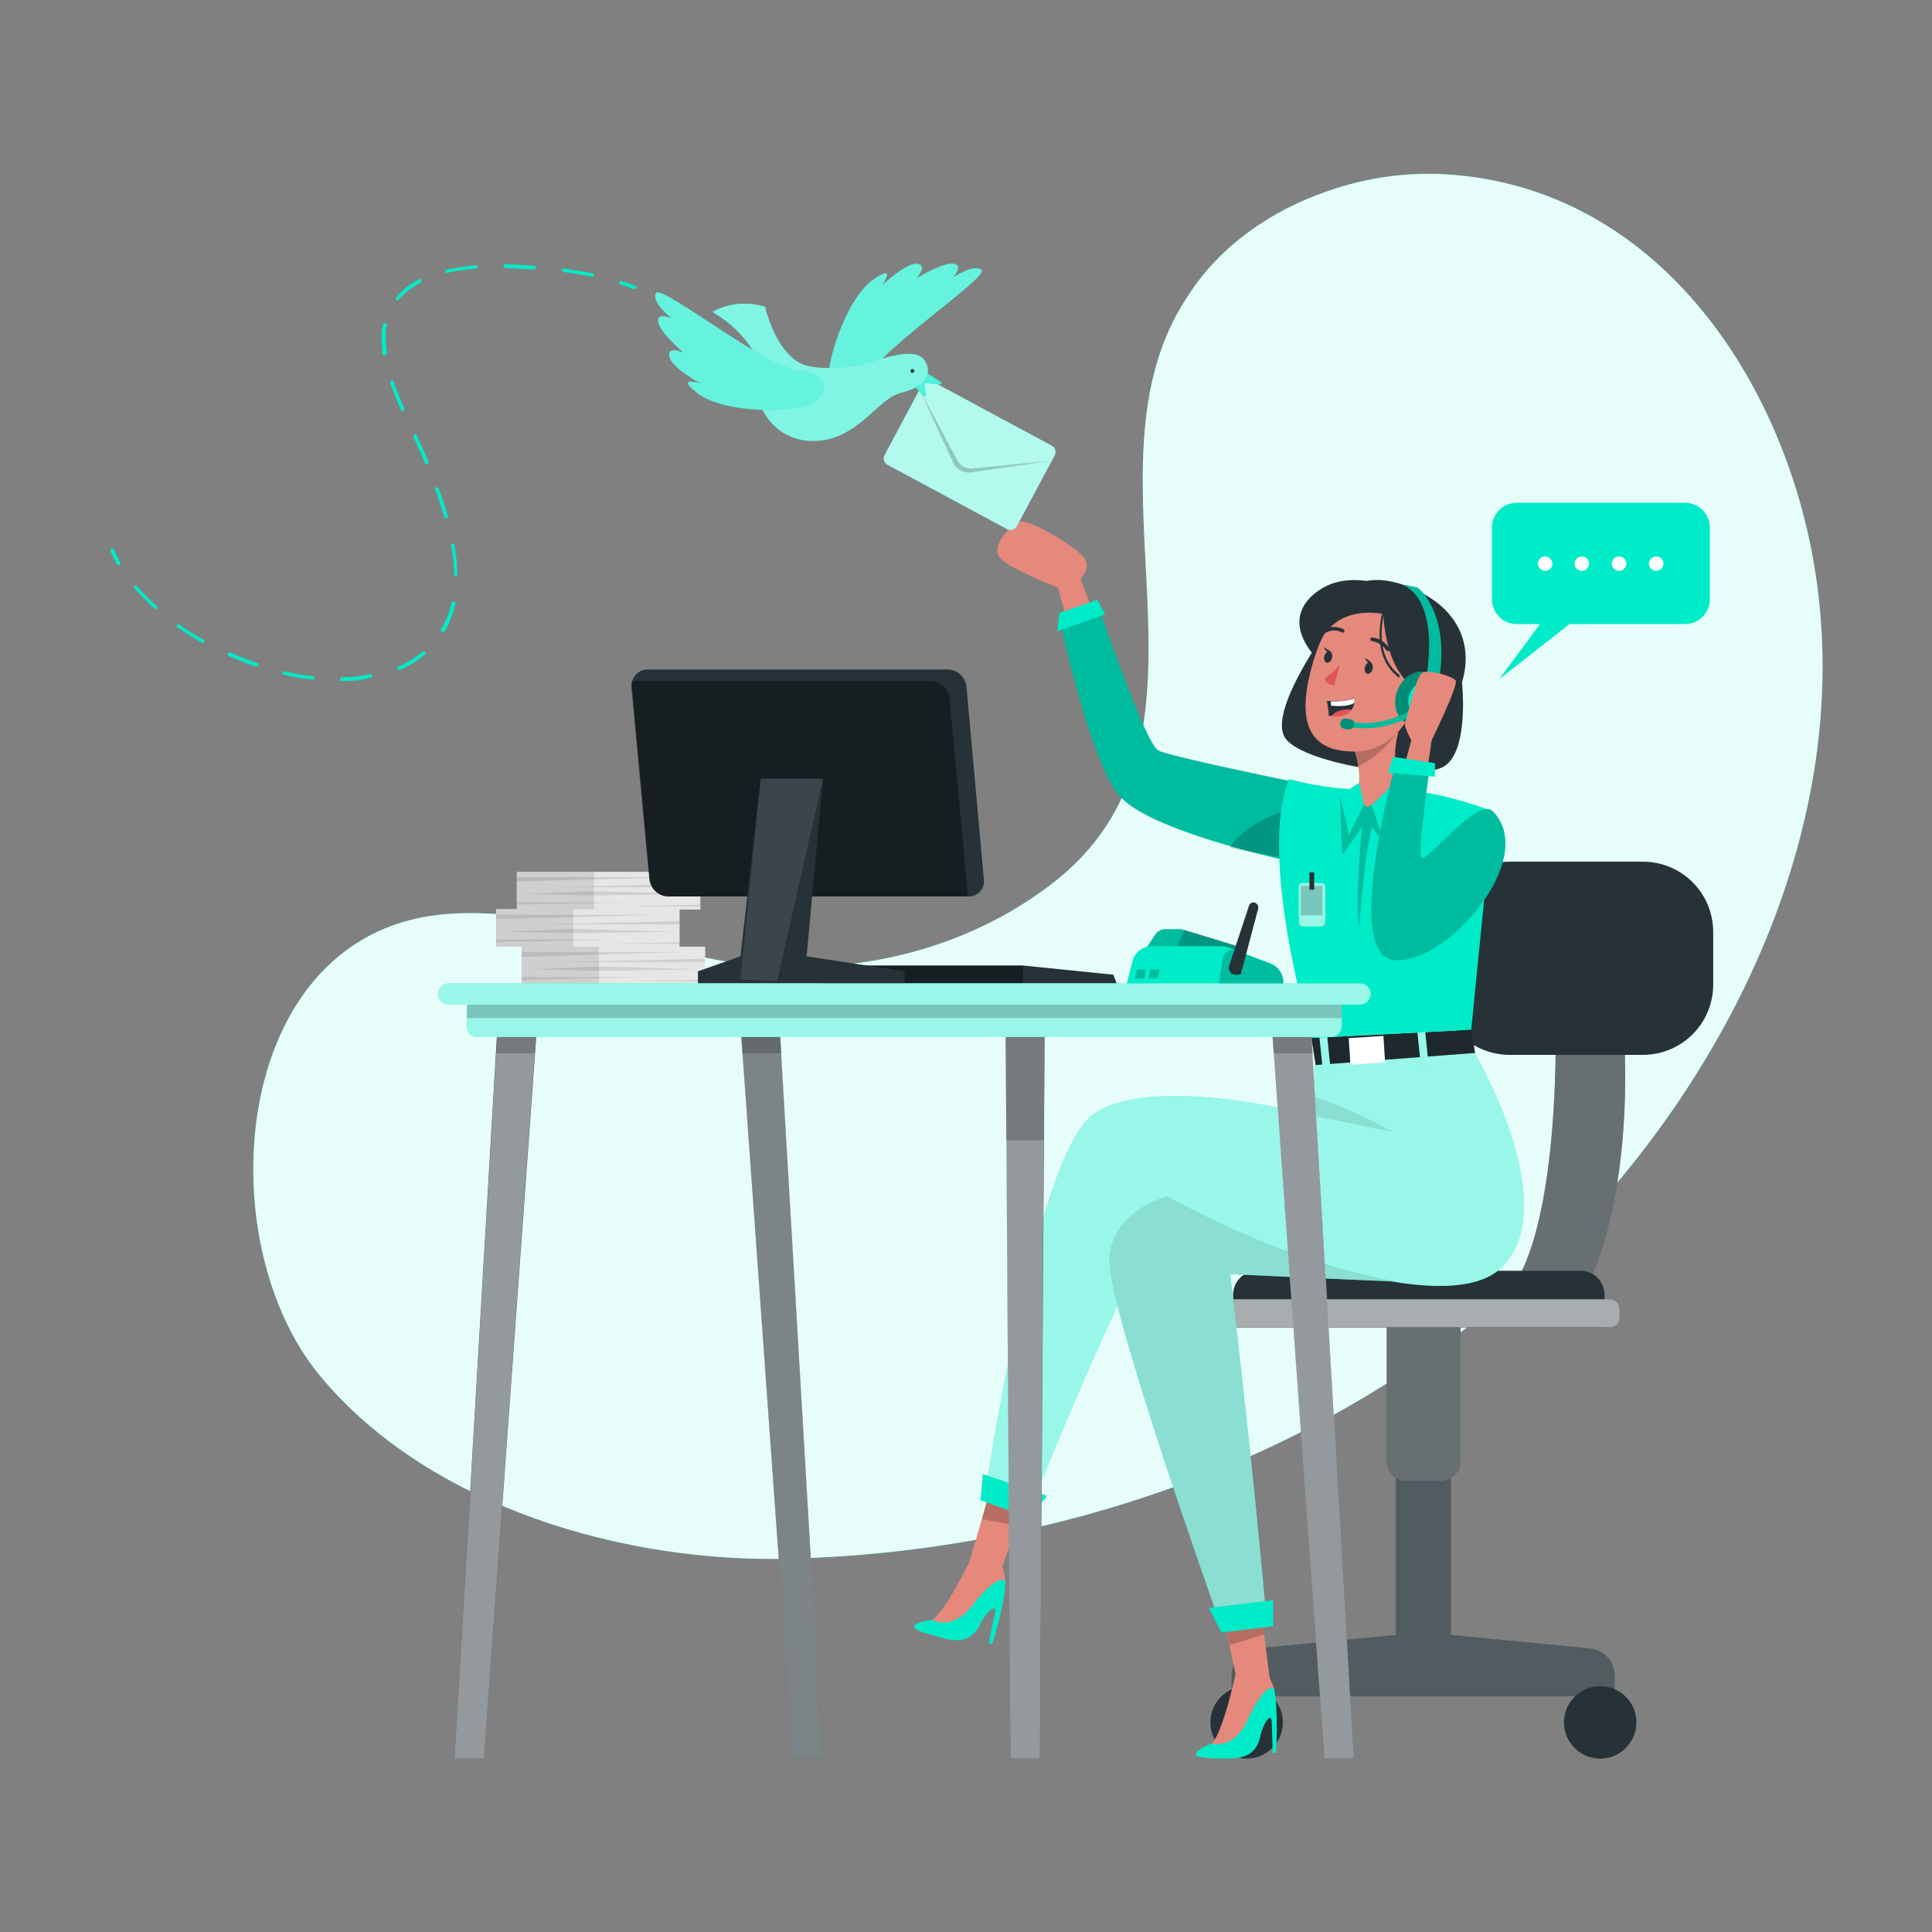 <svg version="1.1" id="prefix__Layer_1" xmlns="http://www.w3.org/2000/svg" x="0" y="0" viewBox="0 0 400 400" xml:space="preserve"><rect x="0" y="0" width="400" height="400" fill="#808080" stroke="none"/><style>.prefix__st0{fill:#00ebc7}.prefix__st2{fill:#263238}.prefix__st4,.prefix__st5{opacity:.3;fill:#fff;enable-background:new}.prefix__st5{opacity:.6}.prefix__st6{fill:#e4897b}.prefix__st7,.prefix__st8{opacity:.2;enable-background:new}.prefix__st8{opacity:.1}.prefix__st9{fill:#fff}.prefix__st10{fill:#de5753}.prefix__st11,.prefix__st14,.prefix__st15{opacity:.4;enable-background:new}.prefix__st14,.prefix__st15{fill:#fff}.prefix__st15{opacity:.5}</style><g id="prefix__freepik--background-simple--inject-53"><path class="prefix__st0" d="M274.8 39.6c7.9-2.8 16.3-4 24.7-3.5 41.6 2.6 67.7 39.1 75.4 77.1 11.1 55.2-17 111.8-56.5 149.1l-3.9 3.6c-41.1 36.5-96.1 55.3-150.6 56.8-34.3 1-75-10.6-97.6-37.8-23.7-28.5-18.4-92.7 26.7-95.7 18.4-1.2 35.5 5.4 53.2 9.1 24.5 5.1 51.2.2 71.3-15.1 40-30.3 4-85.7 28.5-122 6.5-10.2 17.1-17.6 28.8-21.6z"/><path d="M274.8 39.6c7.9-2.8 16.3-4 24.7-3.5 41.6 2.6 67.7 39.1 75.4 77.1 11.1 55.2-17 111.8-56.5 149.1l-3.9 3.6c-41.1 36.5-96.1 55.3-150.6 56.8-34.3 1-75-10.6-97.6-37.8-23.7-28.5-18.4-92.7 26.7-95.7 18.4-1.2 35.5 5.4 53.2 9.1 24.5 5.1 51.2.2 71.3-15.1 40-30.3 4-85.7 28.5-122 6.5-10.2 17.1-17.6 28.8-21.6z" opacity=".9" fill="#fff"/></g><g id="prefix__freepik--Chair--inject-53"><path class="prefix__st2" d="M329.2 341.3l-28.8-2.8V298H289v40.5l-28.9 2.8c-2.9.3-5.1 2.7-5.1 5.6v4.3h79.3v-4.3c0-2.9-2.2-5.3-5.1-5.6z"/><path d="M329.2 341.3l-28.8-2.8V298H289v40.5l-28.9 2.8c-2.9.3-5.1 2.7-5.1 5.6v4.3h79.3v-4.3c0-2.9-2.2-5.3-5.1-5.6z" opacity=".2" fill="#fff"/><circle class="prefix__st2" cx="258.1" cy="356.6" r="7.5"/><circle class="prefix__st2" cx="331.3" cy="356.6" r="7.5"/><path class="prefix__st2" d="M287 270.6h15.4v31.9c0 2.3-1.8 4.1-4.1 4.1h-7.1c-2.3 0-4.1-1.8-4.1-4.1v-31.9h-.1z"/><path class="prefix__st4" d="M287 270.6h15.4v31.9c0 2.3-1.8 4.1-4.1 4.1h-7.1c-2.3 0-4.1-1.8-4.1-4.1v-31.9h-.1z"/><path class="prefix__st2" d="M322 207.3s2.2 54-12.9 63.3h17.2s13.3-18.4 9.5-63.3H322z"/><path class="prefix__st4" d="M322 207.3s2.2 54-12.9 63.3h17.2s13.3-18.4 9.5-63.3H322z"/><path class="prefix__st2" d="M332.2 274.8h-76.9v-6.7c0-2.8 2.2-5 5-5h66.9c2.8 0 5 2.2 5 5v6.7z"/><path class="prefix__st2" d="M333.4 274.8H254c-1.1 0-2-.9-2-2V271c0-1.1.9-2 2-2h79.3c1.1 0 2 .9 2 2v1.8c.1 1.1-.8 2-1.9 2z"/><path class="prefix__st5" d="M333.4 274.8H254c-1.1 0-2-.9-2-2V271c0-1.1.9-2 2-2h79.3c1.1 0 2 .9 2 2v1.8c.1 1.1-.8 2-1.9 2z"/><path class="prefix__st2" d="M312.6 178.4h27.5c8.1 0 14.6 6.5 14.6 14.6v10.8c0 8.1-6.5 14.6-14.6 14.6h-27.5c-8.1 0-14.6-6.5-14.6-14.6V193c0-8.1 6.5-14.6 14.6-14.6z"/></g><g id="prefix__freepik--Character--inject-53"><path class="prefix__st6" d="M229.2 134.3l-5.5-14.5s2.4-2.2.7-4.4-11.7-8.4-13.6-7.3-5.9 5.2-3.7 7.5 12 6.1 12 6.1l4.9 19 5.2-6.4z"/><path class="prefix__st0" d="M267.5 161.8s-25-5.1-27.7-6.4-12.7-30.7-12.7-30.7l-7.7 3.6s6.2 29.5 12.5 36.6 33.4 13 33.4 13l2.2-16.1z"/><path class="prefix__st7" d="M265.3 177.9l-.5-.1c-1.4-.3-5.6-1.3-10.7-2.8-8.2-2.4-18.6-6-22.2-10.1-6.3-7-12.5-36.6-12.5-36.6l7.7-3.6s10 29.4 12.8 30.7 27.7 6.4 27.7 6.4l-2.3 16.1z"/><path class="prefix__st0" d="M227.2 124.2l1.6 3-9.9 3.5.4-3.8z"/><path class="prefix__st7" d="M265.5 177.5c-1.4-.2-5.7-.9-10.9-2 3-5.1 11.6-7.7 11.6-7.7l-.7 9.7z"/><path class="prefix__st2" d="M302.7 141.4s1.5 13.8-3.6 17.2-30.3-.6-33.2-6.1 7.9-20.7 7.9-20.7l28.9 9.6z"/><path class="prefix__st6" d="M200.7 323.4l6.6 1.6 3.3-9.1 3-8.3-7.5-3.2-2.8 10.1z"/><path class="prefix__st7" d="M203.3 314.5l7.3 1.4 3-8.3-7.5-3.2z"/><path class="prefix__st0" d="M203.9 309.7l9.1 3.4s24.3-60.8 29.3-61 55.9 23.2 68.7 10.2c12.8-13-5.7-44.3-5.7-44.3s-30.7-4.4-33 2.5c-.6 2-1 4.1-1.3 6.2-.4 2.1-.6 3.9-.6 3.9-1-.2-31.8-8.2-43.9 0-12.3 8.4-22.6 79.1-22.6 79.1z"/><path class="prefix__st5" d="M203.9 309.7l9.1 3.4s24.3-60.8 29.3-61 55.9 23.2 68.7 10.2c12.8-13-5.7-44.3-5.7-44.3s-30.7-4.4-33 2.5c-.6 2-1 4.1-1.3 6.2-.4 2.1-.6 3.9-.6 3.9-1-.2-31.8-8.2-43.9 0-12.3 8.4-22.6 79.1-22.6 79.1z"/><path class="prefix__st6" d="M256.4 349.3l6.5-1.6-1.2-9.5-1.2-8.6-8.1.8 2.1 10z"/><path class="prefix__st7" d="M254.6 340.6l7.1-2.2-1.2-8.7-8.1.7z"/><path class="prefix__st0" d="M216.8 309.7l-13.3-4.5-.5 5.4 10 3.6zM289 265.3s-2.1 0-34.3-1.5c0 0 4.8 40.2 7.4 70.4l-9.6 1.6s-23-64.5-22.8-74.8c.2-10.3 12-13.3 12-13.3s23 13.4 47.3 17.6z"/><path class="prefix__st5" d="M289 265.3s-2.1 0-34.3-1.5c0 0 4.8 40.2 7.4 70.4l-9.6 1.6s-23-64.5-22.8-74.8c.2-10.3 12-13.3 12-13.3s23 13.4 47.3 17.6z"/><path class="prefix__st8" d="M289 265.3s-2.1 0-34.3-1.5c0 0 4.8 40.2 7.4 70.4l-9.6 1.6s-23-64.5-22.8-74.8c.2-10.3 12-13.3 12-13.3s23 13.4 47.3 17.6z"/><path class="prefix__st0" d="M263.6 331.3l-13.3 1.6 2.6 5.1 10.7-1.3z"/><path class="prefix__st8" d="M270.5 230.7l18 3.7s-9.9-5.5-17.4-7.6c-.4 2.1-.6 3.9-.6 3.9z"/><path class="prefix__st2" d="M304.6 213.2l.8 4.8-33 2.5-.9-5.6z"/><path class="prefix__st7" d="M304.6 213.2l.8 4.8-33 2.5-.9-5.6z"/><path transform="rotate(-5.871 294.51 216.913)" class="prefix__st0" d="M293.8 212.8h1.6v8.4h-1.6z"/><path transform="rotate(-3.678 282.977 217.39) scale(1)" class="prefix__st9" d="M279.4 214.7h7.2v5.5h-7.2z"/><path transform="rotate(-5.871 274.268 217.786)" class="prefix__st0" d="M273.5 213.7h1.6v8.4h-1.6z"/><path transform="rotate(-5.871 294.51 216.913)" class="prefix__st5" d="M293.8 212.8h1.6v8.4h-1.6z"/><path transform="rotate(-5.871 274.268 217.786)" class="prefix__st5" d="M273.5 213.7h1.6v8.4h-1.6z"/><path class="prefix__st0" d="M266.9 161.3c6.2 1.7 12.6 2.4 19 2.1 10.6-.5 23.2 4.6 23.2 4.6l-4.5 45.2-33.1 1.7c-.1 0-11.2-37.8-4.6-53.6z"/><path class="prefix__st2" d="M272.2 135.8s1.9-21.9 20.2-14c23 10 4.7 36.7-6.5 31.3s-13.7-17.3-13.7-17.3z"/><path class="prefix__st7" d="M277.4 164.6l.5 12.4 4.1-5.8s-1.5 13.7-.6 21.2c0 0 .8-13.4 2.6-21.2l4.4 5.8 6.3-12.3s-10.2-3.6-17.3-.1z"/><path class="prefix__st6" d="M283 167l9.5-2.7c-5.9-4-2.9-13-2.9-13l-9.4 3.3c.4 1.3.8 2.6 1 4 1 5.9-1.7 6.3-1.7 6.3l3.5 2.1z"/><path class="prefix__st7" d="M280.2 154.6c.4 1.3.8 2.6 1 4 4.5-1.8 8.4-7.3 8.4-7.3l-9.4 3.3z"/><path class="prefix__st6" d="M286.4 126.4c-8.3-1.8-12 2-14.5 10.5-3.1 10.6-2.4 18.7 8.5 18.7 14.8 0 19.8-26.1 6-29.2z"/><path class="prefix__st10" d="M277.4 137.6c-.9 1.1-2 2.1-3.2 2.9.3.8 1.1 1.4 2 1.4l1.2-4.3z"/><path class="prefix__st2" d="M282.6 138.1c-.2.7.1 1.3.5 1.4s1-.4 1.1-1-.1-1.3-.5-1.4-.9.3-1.1 1z"/><path class="prefix__st2" d="M283.9 137.1l-1.3-.9s.4 1.4 1.3.9zM274.2 135.8c-.2.7.1 1.3.5 1.4s1-.4 1.1-1-.1-1.3-.5-1.4-.9.4-1.1 1z"/><path class="prefix__st2" d="M275.5 134.9l-1.4-.9s.5 1.4 1.4.9zM287.3 134.8c-.1 0-.3-.1-.3-.2-.7-1-1.8-1.7-3-1.9-.2 0-.3-.2-.3-.4s.2-.3.4-.3c1.5.1 2.8 1 3.6 2.3.1.2 0 .4-.2.5h-.2zM278 131c-.1 0-.1 0-.2-.1-1-.5-2.2-.5-3.1 0-.2.1-.4 0-.5-.2-.1-.2 0-.4.2-.5 1.2-.6 2.6-.5 3.8.1.2.1.2.3.1.5-.1.1-.2.2-.3.2z"/><path class="prefix__st2" d="M292.4 142.5s-2.4-7.7-.6-12.9c0 0-15-10.4-19.5 6.2 0 0 1.7-15.2 16.1-12.4s9.7 23.8.9 28.4c-.1 0 4.5-4.5 3.1-9.3z"/><path class="prefix__st6" d="M290.6 144c.6-2 2.7-3.1 4.7-2.5 2.5.9 2.6 6.4-4.1 6.3-1-.1-1.3-1.1-.6-3.8z"/><path class="prefix__st2" d="M274.7 145.1c.2 1 .4 2.1.4 3.1h.5c2.5.2 3.7-.5 4.3-1.4.3-.4.5-.9.5-1.4v-.9c-1.6.6-3.3.8-5 .6-.4.1-.7 0-.7 0z"/><path class="prefix__st9" d="M275.5 145.2l.1.9c2.3.2 4 0 4.8-.6v-.9c-1.5.5-3.2.7-4.9.6z"/><path class="prefix__st10" d="M275.6 148.3c2.5.2 3.7-.5 4.3-1.4-.9-.1-1.9 0-2.8.3-.5.2-1.1.6-1.5 1.1z"/><path class="prefix__st2" d="M286.4 127.1s.3 14.4 9 16.2-.8-18.6-.8-18.6-12.9-8.4-21.5-2.5-.9 13.6-.9 13.6 1.8-10.7 14.2-8.7z"/><path class="prefix__st2" d="M289.7 140.3c-.1 0-.1 0-.2-.1-6.2-4.8-3.1-14.1-3.1-14.2 0-.1.2-.2.3-.2.1 0 .2.2.1.3 0 .1-3 9 2.9 13.6.1.1.1.2 0 .3.1.3.1.3 0 .3z"/><path class="prefix__st0" d="M297.9 146.2c-1.1 2.9-3.9 4.6-6.3 3.7s-3.4-4-2.3-6.9 3.9-4.6 6.3-3.7 3.4 4 2.3 6.9z"/><path class="prefix__st11" d="M297.9 146.2c-1.1 2.9-3.9 4.6-6.3 3.7s-3.4-4-2.3-6.9 3.9-4.6 6.3-3.7 3.4 4 2.3 6.9z"/><path class="prefix__st0" d="M295.1 141.4s3.6-16.1-4.5-20.3c.9.1 1.8.3 2.7.5 1 .3 7.5 6.8 4.2 21.3l-2.4-1.5z"/><path class="prefix__st7" d="M295.1 141.4s3.6-16.1-4.5-20.3c.9.1 1.8.3 2.7.5 1 .3 7.5 6.8 4.2 21.3l-2.4-1.5z"/><path class="prefix__st0" d="M280.1 150.6l-.6-.1.2-1c4.4.7 8.9-.3 12.7-2.7l.6.8c-3.8 2.6-8.4 3.6-12.9 3z"/><path d="M280.1 150.6l-.6-.1.2-1c4.4.7 8.9-.3 12.7-2.7l.6.8c-3.8 2.6-8.4 3.6-12.9 3z" opacity=".2"/><path class="prefix__st0" d="M297.6 145.8c-.7 1.9-2.6 3-4.2 2.4s-2.3-2.6-1.5-4.6 2.6-3 4.2-2.4 2.2 2.7 1.5 4.6zM279.2 151l-.8-.1c-.6-.1-1-.6-.9-1.2.1-.6.6-1 1.2-.9l.8.1c.6.1 1 .6.9 1.2-.1.5-.6 1-1.2.9z"/><path class="prefix__st11" d="M279.2 151l-.8-.1c-.6-.1-1-.6-.9-1.2.1-.6.6-1 1.2-.9l.8.1c.6.1 1 .6.9 1.2-.1.5-.6 1-1.2.9z"/><path class="prefix__st0" d="M290 160.8l-6 5.9 2.4 7.1 8.3-9.1zM281.4 162.1l1 4.4-3.1 6.4-1.9-8.3z"/><path class="prefix__st6" d="M288.7 165.9l3.5-12.6s-1.7-3.1-1.3-3.8 2.2-9.1 3.4-10.1 6.5.6 7.1 1.5-5 12.4-5 12.4l-2 13.7-5.7-1.1z"/><path class="prefix__st0" d="M309.1 168c9.5 9.7-9.5 31.7-20.4 30.8s.3-40.9.3-40.9l7 1.1s-2.5 17.3-1.7 18.6 11.7-12.8 14.8-9.6z"/><path class="prefix__st7" d="M309.1 168c9.5 9.7-9.5 31.7-20.4 30.8s.3-40.9.3-40.9l7 1.1s-2.5 17.3-1.7 18.6 11.7-12.8 14.8-9.6z"/><path class="prefix__st0" d="M288.4 156.7l-1 3.3 9.7.8V158z"/><path class="prefix__st5" d="M269.7 182.8h3.9c.4 0 .8.4.8.8v7.4c0 .4-.4.8-.8.8h-3.9c-.4 0-.8-.4-.8-.8v-7.4c0-.5.4-.8.8-.8z"/><path class="prefix__st7" d="M269.3 183.4h4.5v6.1h-4.5z"/><path class="prefix__st2" d="M271.1 180.6h1v3.6h-1z"/><path class="prefix__st0" d="M189.8 336.2c1-.5 2.1-.7 3.2-.8 0 0 3.8-2.2 7.6-10.9h4.2c1.5 0 2.8.9 3.3 2.3.1.2.1.4.1.6l-.3 3c-.6 3.4-1.4 6.7-2.5 10l-.7-.2 1.3-6.3c.4-2.1-1.8-.1-2.9 2.1s-2.6 4.4-7.3 3.3c-5.5-1.4-7.7-2.2-6-3.1z"/><path class="prefix__st6" d="M201.3 322.2s-5.3 11.1-8.3 13.2c0 0 4.1 2.4 8.3-3 5.5-7 6.8-5 6.8-5-.1-1.2-.3-2.4-.7-3.6-.7-2.3-6.1-1.6-6.1-1.6z"/><path class="prefix__st0" d="M248 362.5c.9-.7 1.8-1.2 2.9-1.5 0 0 3.2-3.1 4.8-12.4l4.1-1c1.4-.3 2.9.3 3.7 1.5.1.2.2.3.3.5.2 1 .3 2 .4 3 .2 3.4.2 6.8 0 10.3h-.7l-.2-6.4c-.1-2.2-1.8.4-2.3 2.7s-1.5 4.8-6.3 4.9c-5.8 0-8.1-.2-6.7-1.6z"/><path class="prefix__st6" d="M255.9 346.2s-2.5 12-5 14.8c0 0 4.5 1.4 7.4-4.9 3.7-8.1 5.5-6.5 5.5-6.5-.4-1.1-.9-2.3-1.5-3.3-1.4-2-6.4-.1-6.4-.1z"/></g><g id="prefix__freepik--speech-bubble--inject-53"><path class="prefix__st0" d="M314 104.1h34.9c2.8 0 5.1 2.3 5.1 5.1v14.9c0 2.8-2.3 5.1-5.1 5.1H314c-2.8 0-5.1-2.3-5.1-5.1v-14.9c0-2.8 2.3-5.1 5.1-5.1z"/><path class="prefix__st0" d="M321 126.3l-10.6 14.3 17-13.3z"/><path class="prefix__st9" d="M321.4 116.7c0 .8-.7 1.5-1.5 1.5s-1.5-.7-1.5-1.5.7-1.5 1.5-1.5 1.5.7 1.5 1.5zM329 116.7c0 .8-.7 1.5-1.5 1.5s-1.5-.7-1.5-1.5.7-1.5 1.5-1.5c.9 0 1.5.7 1.5 1.5zM336.7 116.7c0 .8-.7 1.5-1.5 1.5s-1.5-.7-1.5-1.5.7-1.5 1.5-1.5c.9 0 1.5.7 1.5 1.5zM344.4 116.7c0 .8-.7 1.5-1.5 1.5s-1.5-.7-1.5-1.5.7-1.5 1.5-1.5c.9 0 1.5.7 1.5 1.5z"/></g><g id="prefix__freepik--Bird--inject-53"><path class="prefix__st0" d="M192.9 78.9l24.9 13.4c.7.4.9 1.2.6 1.9l-7.9 14.8c-.4.7-1.2.9-1.9.6l-24.9-13.4c-.7-.4-.9-1.2-.6-1.9l7.9-14.8c.4-.7 1.2-1 1.9-.6z"/><path d="M192.9 78.9l24.9 13.4c.7.4.9 1.2.6 1.9l-7.9 14.8c-.4.7-1.2.9-1.9.6l-24.9-13.4c-.7-.4-.9-1.2-.6-1.9l7.9-14.8c.4-.7 1.2-1 1.9-.6z" opacity=".7" fill="#fff"/><path class="prefix__st7" d="M190.4 80.7l7.8 14.6c.6 1.1 1.8 1.8 3.1 1.7l16.2-1.6-16.5 2.4c-1.5.2-2.9-.6-3.6-1.9l-7-15.2z"/><path class="prefix__st0" d="M171.5 78c.3-5.6 4.4-16.8 9.4-20.2s1.7 1.3 1.7 1.3 4.8-4.6 7.2-4.5 0 3 0 3 5.1-3.2 7.5-3 0 2.9 0 2.9 4.2-3 5.9-1.6-21.9 17-24.5 23.3-7.5 4.4-7.2-1.2z"/><path class="prefix__st14" d="M171.5 78c.3-5.6 4.4-16.8 9.4-20.2s1.7 1.3 1.7 1.3 4.8-4.6 7.2-4.5 0 3 0 3 5.1-3.2 7.5-3 0 2.9 0 2.9 4.2-3 5.9-1.6-21.9 17-24.5 23.3-7.5 4.4-7.2-1.2z"/><path class="prefix__st0" d="M191.7 77.1l3.1 2c.1.1.2.2.1.4-.1.1-.1.1-.2.1l-3.3-.3.3 2.5c0 .2-.1.3-.2.3s-.2 0-.3-.1l-1.9-2.1 2.4-2.8z"/><path class="prefix__st4" d="M191.7 77.1l3.1 2c.1.1.2.2.1.4-.1.1-.1.1-.2.1l-3.3-.3.3 2.5c0 .2-.1.3-.2.3s-.2 0-.3-.1l-1.9-2.1 2.4-2.8z"/><path class="prefix__st0" d="M147.5 64.6s4.4-3 10.9-1.1c0 0 1.9 8.7 7.1 11.6 2.9 1.6 9.8 1.4 15.3-.3 6.6-2.1 9.8-2.1 10.9.3 1.2 2.5-.1 5-5.1 6.2s-9 9.9-18.1 10-13.9-9-11.6-17c-2.1-4-5.4-7.4-9.4-9.7z"/><path class="prefix__st15" d="M147.5 64.6s4.4-3 10.9-1.1c0 0 1.9 8.7 7.1 11.6 2.9 1.6 9.8 1.4 15.3-.3 6.6-2.1 9.8-2.1 10.9.3 1.2 2.5-.1 5-5.1 6.2s-9 9.9-18.1 10-13.9-9-11.6-17c-2.1-4-5.4-7.4-9.4-9.7z"/><path class="prefix__st2" d="M189.3 76.8c0 .2-.2.4-.4.4s-.4-.2-.4-.4.2-.4.4-.4.4.2.4.4z"/><path class="prefix__st0" d="M166.5 84.1c-5.4 1.5-17.3 1-22.1-2.7s.7-2 .7-2-5.9-3.1-6.5-5.5 2.9-.9 2.9-.9-4.6-3.9-5.2-6.2 2.8-.9 2.8-.9-4.2-3.1-3.3-5.2 22.9 15.6 29.8 16.1 6.3 5.9.9 7.3z"/><path class="prefix__st14" d="M166.5 84.1c-5.4 1.5-17.3 1-22.1-2.7s.7-2 .7-2-5.9-3.1-6.5-5.5 2.9-.9 2.9-.9-4.6-3.9-5.2-6.2 2.8-.9 2.8-.9-4.2-3.1-3.3-5.2 22.9 15.6 29.8 16.1 6.3 5.9.9 7.3z"/><path class="prefix__st0" d="M131.3 59.8h-.1c-.9-.3-1.9-.6-2.8-.9-.2-.1-.3-.3-.2-.5.1-.2.3-.3.5-.2 1 .3 1.9.6 2.9 1 .2.1.3.3.2.5-.2.1-.4.2-.5.1zM70.8 141c-.2 0-.4-.2-.4-.4s.2-.4.4-.4c2 0 4-.2 5.9-.6.2 0 .4.1.4.3 0 .2-.1.4-.3.4-1.9.5-3.9.7-6 .7zm-6-.3c-2-.2-4-.5-6-1-.2 0-.3-.2-.3-.4s.2-.3.4-.3c1.9.4 3.9.8 5.9 1 .2 0 .3.2.3.4.1.1 0 .3-.3.3zm17.8-2c-.1 0-.3-.1-.3-.2-.1-.2 0-.4.2-.5 1.8-.8 3.5-1.8 5-3.1.2-.1.4-.1.5.1.1.2.1.4 0 .5-1.6 1.3-3.3 2.4-5.2 3.2h-.2zm-29.5-.7H53c-1.9-.6-3.8-1.4-5.7-2.2-.2-.1-.2-.3-.1-.5s.3-.2.5-.2c1.8.8 3.7 1.5 5.6 2.2.2.1.3.3.2.5-.1.1-.2.2-.4.2zm-11-4.9h-.2c-1.8-1-3.5-2.1-5.2-3.2-.2-.1-.2-.4-.1-.5.1-.2.4-.2.5-.1 1.6 1.1 3.3 2.2 5.1 3.2.2.1.2.3.1.5.1.1-.1.2-.2.1zm49.5-2.3h-.2c-.2-.1-.2-.3-.1-.5.3-.5.6-1.1.9-1.7.6-1.2 1-2.5 1.3-3.8.1-.2.3-.3.5-.3.2.1.3.3.3.5-.3 1.4-.8 2.7-1.3 3.9l-.9 1.8c-.3.1-.5.2-.5.1zm-59.3-4.6c-.1 0-.2 0-.2-.1-1.5-1.3-2.9-2.8-4.3-4.3-.1-.1-.1-.4 0-.5.1-.1.4-.1.5 0 1.3 1.5 2.7 2.9 4.2 4.2.1.1.1.4 0 .5l-.2.2zm62.1-6.9c-.2 0-.4-.2-.4-.4 0-2-.2-4-.6-5.9 0-.2.1-.4.3-.4.2 0 .4.1.4.3.4 2 .5 4 .6 6.1.1.1-.1.3-.3.3zm-2-11.9c-.2 0-.3-.1-.4-.3-.5-1.8-1.1-3.6-1.9-5.7-.1-.2 0-.4.2-.5.2-.1.4 0 .5.2.8 2.1 1.4 4 1.9 5.7.1.2-.1.4-.2.5l-.1.1zm-4.1-11.3c-.1 0-.3-.1-.3-.2-.6-1.6-1.5-3.4-2.4-5.4v-.1c-.1-.2.1-.4.3-.5.2 0 .3 0 .4.2v.1c.9 2 1.8 3.8 2.4 5.4.1.2 0 .4-.2.5h-.2zm-5-11c-.2 0-.3-.1-.3-.2-.9-2.1-1.6-3.9-2.2-5.6-.1-.2 0-.4.2-.5.2-.1.4 0 .5.2.6 1.7 1.3 3.5 2.2 5.6.1.2 0 .4-.2.5h-.2zm-3.7-11.5c-.2 0-.3-.1-.4-.3-.1-1.1-.2-2.2-.2-3.3 0-1 .1-1.9.3-2.9.1-.2.3-.3.5-.2.2.1.3.2.3.4-.2.9-.3 1.8-.2 2.7 0 1 .1 2.1.2 3.1-.1.3-.2.5-.5.5zm2.6-11.4c-.1 0-.2 0-.2-.1-.1-.1-.1-.4 0-.5 1.3-1.6 3-2.9 4.8-3.8.2-.1.4 0 .5.2.1.2 0 .4-.2.5-1.7.9-3.3 2.1-4.6 3.6 0 .1-.1.2-.3.1zm40.4-4.9c-2-.4-4-.7-6-1-.2 0-.3-.2-.3-.4s.2-.3.4-.3c2 .3 4 .6 6 1 .2 0 .3.3.3.5-.1.1-.2.2-.4.2zm-30-.8c-.2 0-.4-.1-.4-.3 0-.2.1-.4.3-.4 2-.4 4-.7 6-.9.2 0 .4.1.4.3 0 .2-.1.4-.3.4-2.1.2-4 .4-6 .9zm18-.7c-1.7-.1-3.8-.2-6-.3-.2 0-.4-.2-.4-.4s.2-.4.4-.4c2.2.1 4.3.2 6 .3.2 0 .4.2.4.4-.1.2-.2.4-.4.4zM24.5 117c-.1 0-.3-.1-.3-.2-.5-.9-1-1.8-1.3-2.7-.1-.2 0-.4.2-.5.2-.1.4 0 .5.2.4.9.8 1.8 1.3 2.6.1.2.1.4-.1.5-.2.1-.2.1-.3.1z"/></g><g id="prefix__freepik--Desk--inject-53"><path class="prefix__st9" d="M108 196h38v7.8h-38z"/><path class="prefix__st8" d="M108 196h38v7.8h-38z"/><path class="prefix__st8" d="M108 196h16v7.8h-16z"/><path class="prefix__st8" d="M108 197.1h33.8l-33.8 1zM145.9 198.5l-29.3.7h29.3zM109.5 200.7l14.5-.6 21.2.6-21.2.3zM108 202.3h25l-25 .6zM145.9 202.9l-16.7.3h16.7z"/><path class="prefix__st9" d="M102.7 188.2h38v7.8h-38z"/><path class="prefix__st8" d="M102.7 188.2h38v7.8h-38z"/><path class="prefix__st8" d="M102.7 188.2h16v7.8h-16z"/><path class="prefix__st8" d="M102.7 189.4h33.8l-33.8.9zM140.6 190.7l-29.2.7h29.2zM104.2 192.9l14.5-.6 21.2.6-21.2.3zM102.7 194.5h25l-25 .6zM140.6 195.1l-16.7.3h16.7z"/><path class="prefix__st9" d="M107 180.5h38v7.8h-38z"/><path class="prefix__st8" d="M107 180.5h38v7.8h-38z"/><path class="prefix__st8" d="M107 180.5h16v7.8h-16z"/><path class="prefix__st8" d="M107 181.6h33.8l-33.8.9zM145 182.9l-29.3.8H145zM108.6 185.1l14.4-.6 21.2.6-21.2.3zM107 186.8h25l-25 .5zM144.9 187.3l-16.7.4H145z"/><path class="prefix__st2" d="M170.3 203.6l.9-3.7h40.6l18.7 1.9.7 1.8z"/><path class="prefix__st11" d="M211.8 199.9v3.7h-41.5l.9-3.7z"/><path class="prefix__st2" d="M203.7 182.1c.2 1.7-1 3.3-2.8 3.5h-62.5c-2 0-3.7-1.6-3.9-3.6l-3.7-39.8c0-.4 0-.8.1-1.2.4-1.4 1.7-2.4 3.1-2.4h62.2c2 0 3.7 1.6 3.9 3.6l3.6 39.9z"/><path class="prefix__st11" d="M200.2 185.6h-61.9c-2 0-3.7-1.6-3.9-3.6l-3.7-39.8c0-.4 0-.8.1-1.2h61.9c2 0 3.7 1.6 3.9 3.6l3.7 39.8c0 .5 0 .9-.1 1.2z"/><path class="prefix__st2" d="M157.5 161.2h12.9L167 198l20.3 3.1v2.5h-42.8v-2.5l8.8-3.1z"/><path opacity=".1" fill="#fff" d="M170.4 161.2l-9.5 41.9-7.6-.3 4.2-41.6z"/><path class="prefix__st2" d="M170.3 364.1h-6.1l-11-153.3h8.1z"/><path class="prefix__st14" d="M170.3 364.1h-6.1l-10.5-145.7-.5-7.3h8.1l.5 7.3z"/><path class="prefix__st7" d="M161.8 218.1h-8.1l-.5-7h8.1z"/><path class="prefix__st2" d="M215.3 364.1h-6.1l-1-153.3h8.1z"/><path class="prefix__st15" d="M216.3 211.1l-.2 24.7-.8 128.3h-6.1l-.9-128.3-.1-24.7z"/><path class="prefix__st7" d="M216.3 211.1l-.2 25h-7.8l-.1-25z"/><path class="prefix__st2" d="M280.3 364.1h-6.1l-11-153.3h8.1z"/><path class="prefix__st15" d="M280.3 364.1h-6.1l-10.5-145.7-.5-7.3h8.1l.5 7.3z"/><path class="prefix__st7" d="M271.8 218.1h-8.1l-.5-7h8.1z"/><path class="prefix__st2" d="M100.2 364.1h-6.1l9-153.3h8.2z"/><path class="prefix__st15" d="M111.3 211.1l-.6 7.3-10.5 145.7h-6.1l8.6-145.7.4-7.3z"/><path class="prefix__st7" d="M103.1 211.1h8.2l-.6 7h-8z"/><path class="prefix__st0" d="M96.7 207h181.1v5.5c0 1.2-1 2.2-2.2 2.2H98.8c-1.2 0-2.2-1-2.2-2.2l.1-5.5z"/><path class="prefix__st5" d="M96.7 207h181.1v5.5c0 1.2-1 2.2-2.2 2.2H98.8c-1.2 0-2.2-1-2.2-2.2l.1-5.5z"/><path class="prefix__st7" d="M96.7 207h181.1v3.8H96.7z"/><path class="prefix__st0" d="M281.6 208H92.9c-1.2 0-2.2-1-2.2-2.2 0-1.2 1-2.2 2.2-2.2h188.7c1.2 0 2.2 1 2.2 2.2-.1 1.2-1 2.2-2.2 2.2z"/><path class="prefix__st5" d="M281.6 208H92.9c-1.2 0-2.2-1-2.2-2.2 0-1.2 1-2.2 2.2-2.2h188.7c1.2 0 2.2 1 2.2 2.2-.1 1.2-1 2.2-2.2 2.2z"/><path class="prefix__st0" d="M236.9 197l2.3-3.5c.5-.7 1.2-1.1 2.1-1.1h2.9c.2 0 .5 0 .7.1l10.5 3.2c.6.2 1.1.6 1.4 1.1l1.5 2.5-21.4-2.3z"/><path class="prefix__st7" d="M258.4 199.3l-15.3-1.7-6.2-.7 2.3-3.5c.5-.7 1.2-1.1 2.1-1.1h2.9c.2 0 .5 0 .7.1l.2.1 10.2 3.1c.6.2 1.1.6 1.4 1.1l1.7 2.6z"/><path class="prefix__st7" d="M258.4 199.3l-15.3-1.7 2.1-5.1 10.2 3.1c.6.2 1.1.6 1.4 1.1l1.6 2.6z"/><path class="prefix__st0" d="M265.7 203.3v.3h-32.4l1.2-4.7c.5-1.8 2.1-3 3.9-3h14.4c.5 0 1 .1 1.4.2l1.8.7 7.1 2.7c1.5.6 2.6 2.1 2.6 3.8z"/><path class="prefix__st7" d="M265.7 203.3v.3h-13.3l.7-5.1c.2-1.2 1.3-2 2.4-1.8.1 0 .3.1.4.1l7.1 2.7c1.6.6 2.7 2.1 2.7 3.8z"/><path class="prefix__st2" d="M254.4 200.2l4.2-12.7c.2-.5.7-.8 1.2-.6.1 0 .1 0 .2.1.4.2.6.7.5 1.1l-3.6 13.6c0-.1-2.4.9-2.5-1.5z"/><path class="prefix__st7" d="M236.9 202.6H235l.4-1.9h1.9zM239.7 202.5h-1.9l.4-1.8h1.9z"/></g></svg>